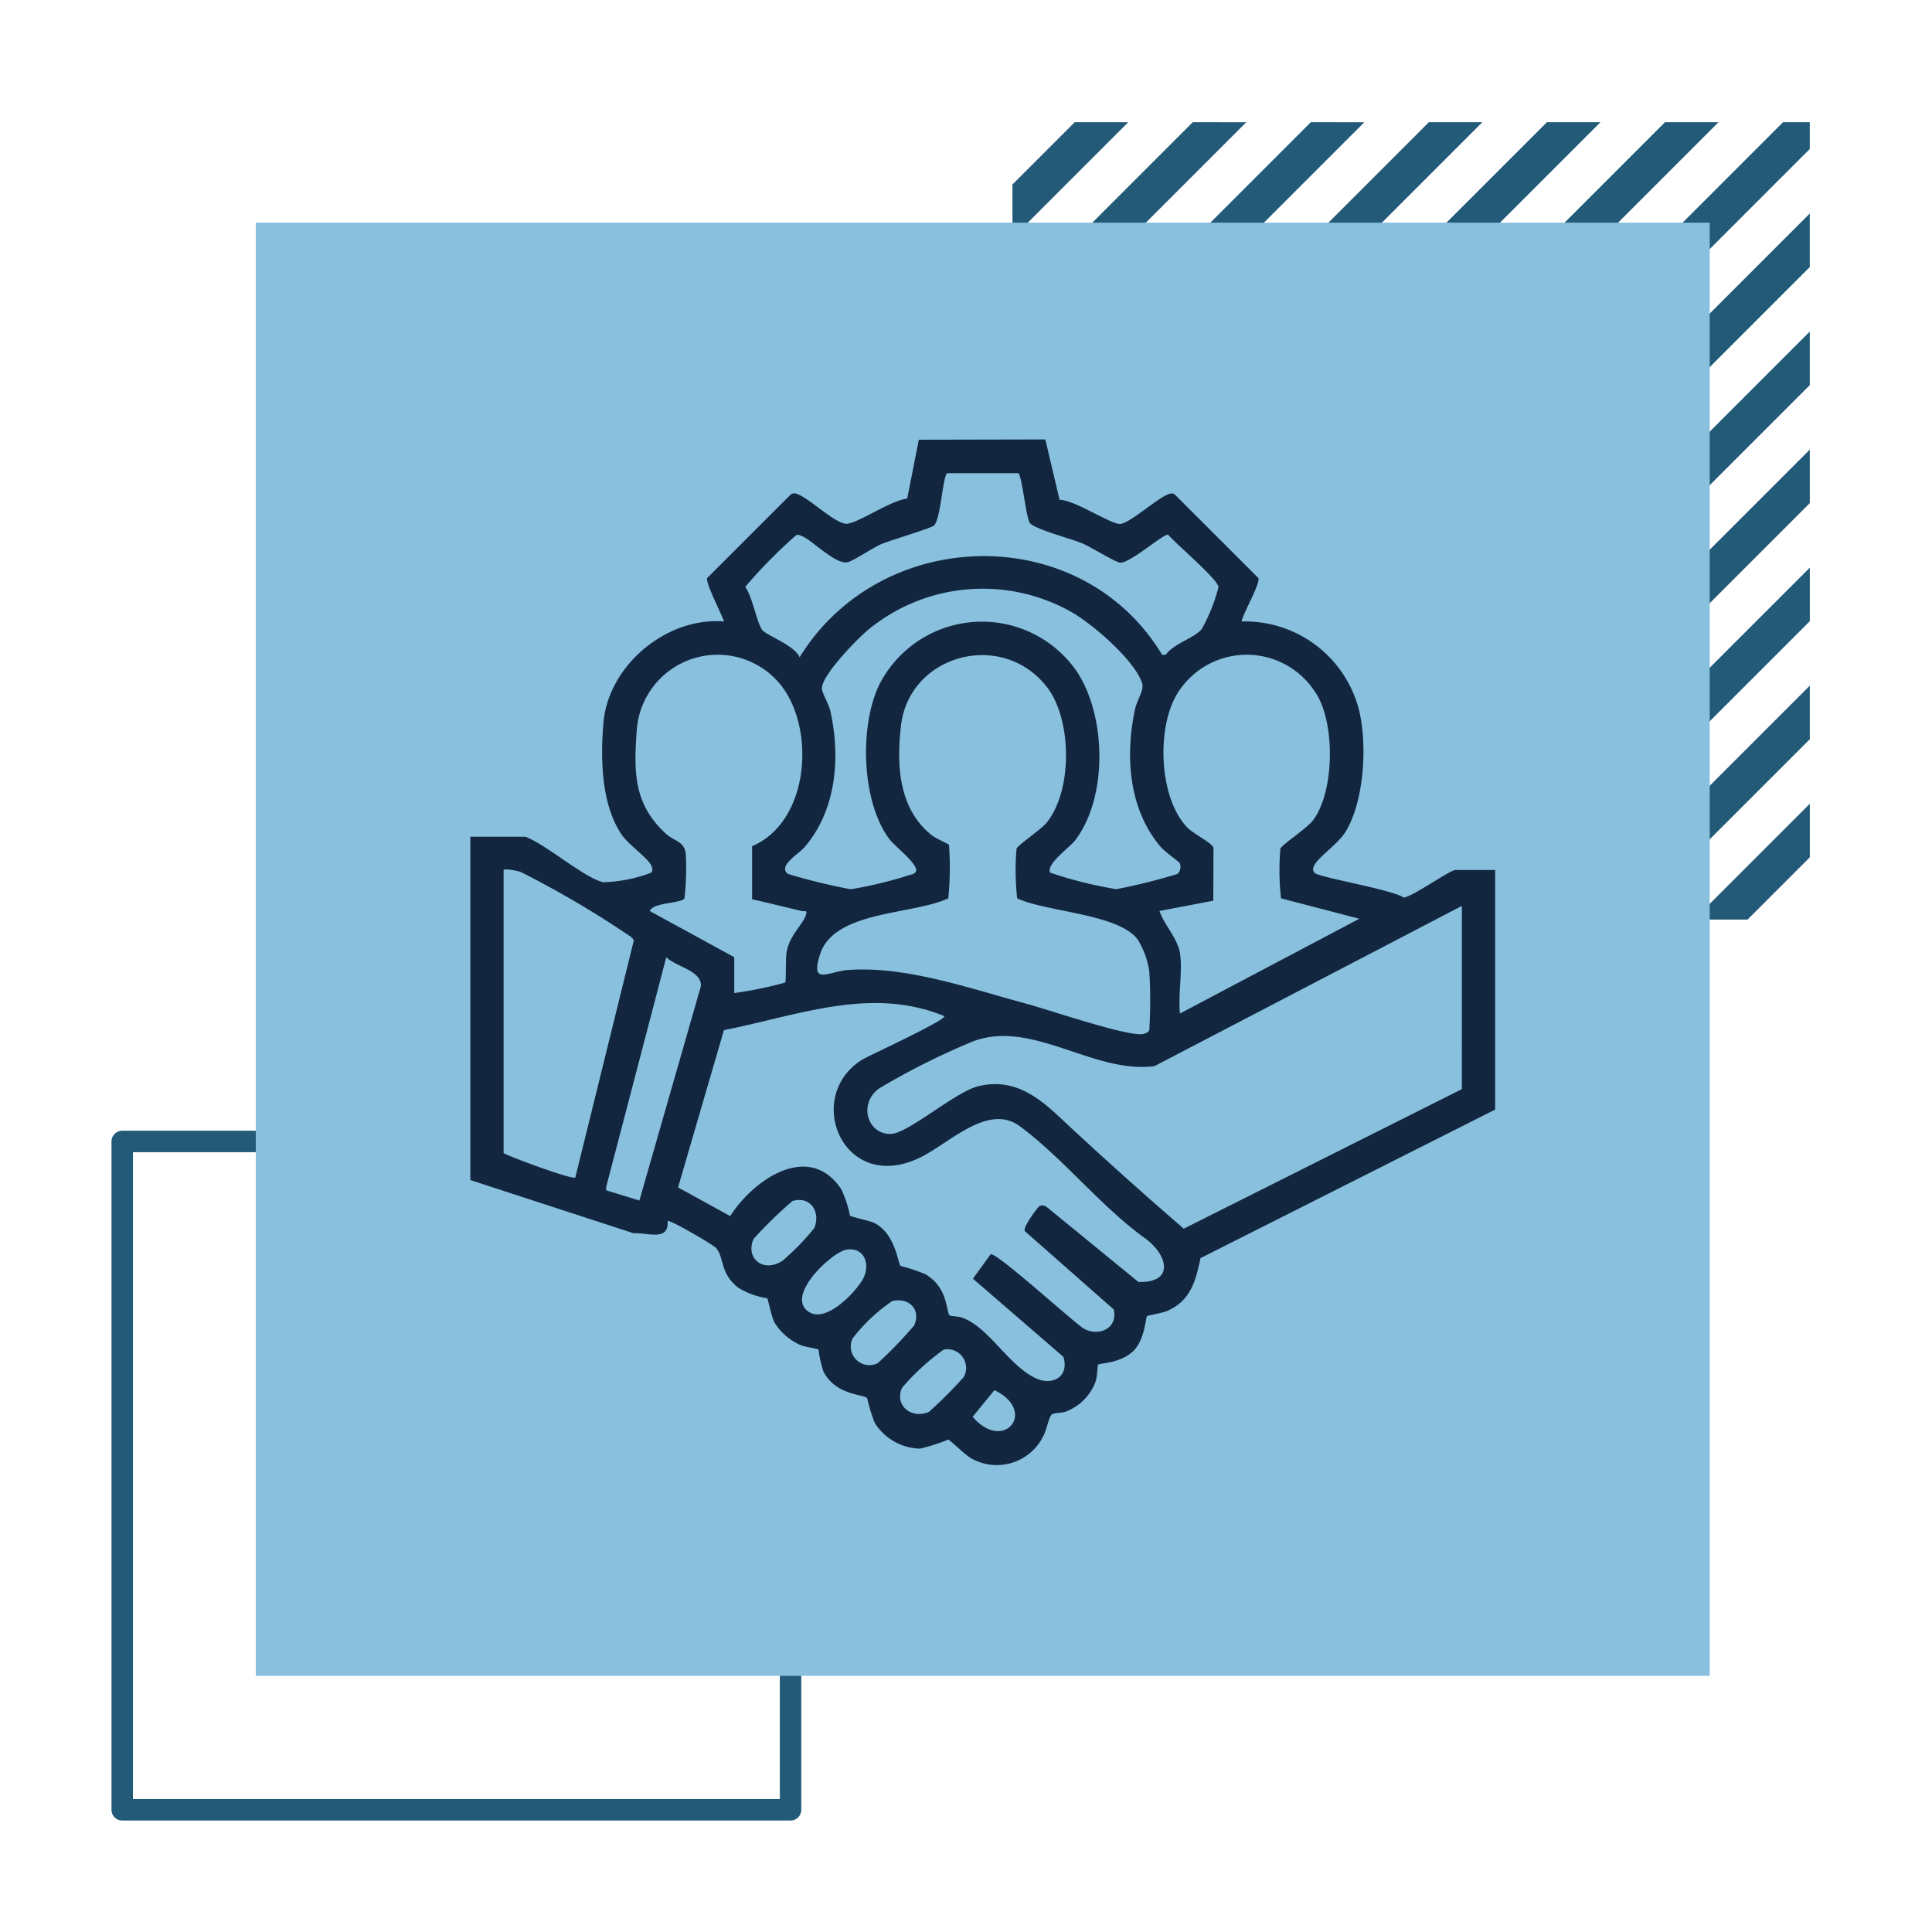 <svg xmlns="http://www.w3.org/2000/svg" xmlns:xlink="http://www.w3.org/1999/xlink" width="180" height="180" viewBox="0 0 180 180">
  <defs>
    <clipPath id="clip-path">
      <rect id="Rectangle_404172" data-name="Rectangle 404172" width="95.483" height="95.538" fill="#12263f"/>
    </clipPath>
  </defs>
  <g id="img12" transform="translate(-358.668 -5326)">
    <rect id="Rectangle_403656" data-name="Rectangle 403656" width="180" height="180" transform="translate(358.668 5326)" fill="none"/>
    <g id="Group_1101106" data-name="Group 1101106" transform="translate(-148.045 -2662)">
      <g id="Group_1101010" data-name="Group 1101010" transform="translate(601.04 7999.387)">
        <path id="Path_875656" data-name="Path 875656" d="M213.638,10.626,141.848,82.417v2.494h2.494L216.133,13.12V10.626Z" transform="translate(-141.846 -10.626)" fill="#225a78"/>
        <path id="Path_875657" data-name="Path 875657" d="M202.64,10.626,141.848,71.419v4.989l65.781-65.782Z" transform="translate(-141.846 -10.626)" fill="#225a78"/>
        <path id="Path_875658" data-name="Path 875658" d="M191.64,10.626,141.847,60.42v4.988l54.782-54.783Z" transform="translate(-141.846 -10.626)" fill="#225a78"/>
        <path id="Path_875659" data-name="Path 875659" d="M180.642,10.626l-38.8,38.8V54.41l43.784-43.784Z" transform="translate(-141.846 -10.626)" fill="#225a78"/>
        <path id="Path_875660" data-name="Path 875660" d="M169.644,10.626l-27.8,27.8v4.988l32.786-32.786Z" transform="translate(-141.846 -10.626)" fill="#225a78"/>
        <path id="Path_875661" data-name="Path 875661" d="M158.645,10.626l-16.8,16.8v4.989l21.787-21.787Z" transform="translate(-141.846 -10.626)" fill="#225a78"/>
        <path id="Path_875662" data-name="Path 875662" d="M147.646,10.626l-5.8,5.8v4.989l10.788-10.788Z" transform="translate(-141.846 -10.626)" fill="#225a78"/>
        <path id="Path_875663" data-name="Path 875663" d="M268.109,147.676H273.1l5.8-5.8v-4.988Z" transform="translate(-204.61 -73.39)" fill="#225a78"/>
        <path id="Path_875664" data-name="Path 875664" d="M246.238,136.8h4.989l16.8-16.8v-4.988Z" transform="translate(-193.738 -62.518)" fill="#225a78"/>
        <path id="Path_875665" data-name="Path 875665" d="M224.368,125.933h4.989l27.8-27.8V93.147Z" transform="translate(-182.867 -51.646)" fill="#225a78"/>
        <path id="Path_875666" data-name="Path 875666" d="M202.5,115.061h4.989l38.795-38.8V71.277Z" transform="translate(-171.996 -40.775)" fill="#225a78"/>
        <path id="Path_875667" data-name="Path 875667" d="M180.628,104.19h4.988L235.41,54.4V49.407Z" transform="translate(-161.123 -29.904)" fill="#225a78"/>
        <path id="Path_875668" data-name="Path 875668" d="M158.757,93.318h4.989l60.792-60.793V27.536Z" transform="translate(-150.252 -19.032)" fill="#225a78"/>
      </g>
      <rect id="Rectangle_403642" data-name="Rectangle 403642" width="62.268" height="62.267" transform="translate(518.1 8094.346)" fill="none" stroke="#225a78" stroke-linecap="round" stroke-linejoin="round" stroke-width="2"/>
      <rect id="Rectangle_403641" data-name="Rectangle 403641" width="135.46" height="135.39" transform="translate(530.543 8008.745)" fill="#88c0de"/>
      <g id="Group_1101532" data-name="Group 1101532" transform="translate(550.532 8028.942)">
        <g id="Group_1101531" data-name="Group 1101531" clip-path="url(#clip-path)">
          <path id="Path_876169" data-name="Path 876169" d="M5.132,37.013c2.024.788,5.342,3.737,7.22,4.24a13.514,13.514,0,0,0,4.489-.886c.208-.274.115-.46-.012-.728-.291-.617-2.127-1.939-2.706-2.785-1.938-2.827-2.006-7.14-1.719-10.472.46-5.34,5.892-9.859,11.228-9.423-.216-.687-1.759-3.657-1.564-4.049l7.777-7.774a.566.566,0,0,1,.532-.075c1.085.273,3.729,2.95,4.776,2.79,1.2-.183,4.012-2.161,5.551-2.343L41.785.026,53.571,0,54.9,5.627c1.347-.012,4.726,2.249,5.615,2.248.834,0,3.421-2.34,4.431-2.73.258-.1.432-.2.694-.009l7.777,7.774c.227.457-1.418,3.291-1.564,4.049A10.97,10.97,0,0,1,82.7,24.851c.926,3.213.639,8.979-1.255,11.852-.622.944-2.494,2.3-2.793,2.937-.127.269-.22.454-.012.728.328.431,7.286,1.562,8.328,2.322.929-.152,4.291-2.573,4.813-2.573h3.7V62.436L68.027,76.276c-.459,2.2-.937,4-3.17,4.946-.392.165-1.75.387-1.809.46-.137.167-.2,2.126-1.225,3.191-1.146,1.193-3.2,1.192-3.334,1.321-.056.056-.071,1.1-.23,1.561a4.724,4.724,0,0,1-2.7,2.785c-.44.192-1.087.108-1.374.3-.261.171-.508,1.428-.74,1.885a4.833,4.833,0,0,1-6.715,2.239c-.551-.268-2.062-1.773-2.2-1.784a17.586,17.586,0,0,1-2.626.842,5.1,5.1,0,0,1-4.23-2.411,15.5,15.5,0,0,1-.7-2.289c-.39-.387-2.938-.26-4.077-2.488a11.642,11.642,0,0,1-.46-2.046c-.053-.065-1.29-.254-1.635-.395A5.429,5.429,0,0,1,28.356,82.3c-.324-.575-.6-2.213-.7-2.288a7.152,7.152,0,0,1-2.708-.991c-1.706-1.36-1.268-2.738-2.043-3.687-.212-.26-4.332-2.686-4.526-2.514.141,1.924-1.845,1.065-3.168,1.137L0,69V37.013ZM51.052,3.148H44.431c-.423.275-.592,4.206-1.223,4.865-.244.255-4.079,1.378-4.937,1.747-.775.333-2.621,1.58-3.119,1.68-1.178.235-3.332-2.124-4.37-2.484-.207-.072-.219-.128-.46-.005a46.649,46.649,0,0,0-4.711,4.787c.677.912,1.055,3.266,1.586,4.018.321.454,3.082,1.463,3.478,2.546,7.578-12.325,26.242-12.745,33.781-.236l.342-.008c.72-1.032,2.677-1.564,3.345-2.387a16.27,16.27,0,0,0,1.564-3.923c-.077-.733-3.978-4.028-4.692-4.875-.473-.082-3.506,2.655-4.481,2.606-.391-.02-2.771-1.479-3.489-1.787-.995-.428-4.677-1.379-4.954-1.969-.355-.756-.7-4.356-1.037-4.573M66.074,39.442c-.057-.1-1.37-1.032-1.746-1.471-3-3.511-3.342-8.5-2.386-12.895.154-.709.83-1.749.663-2.311-.632-2.138-4.7-5.639-6.665-6.722a16.8,16.8,0,0,0-18.816,1.642c-1.02.827-4.474,4.361-4.367,5.563.036.407.651,1.441.788,2.061.958,4.335.558,9.213-2.392,12.662-.572.669-2.54,1.761-1.559,2.509a54.459,54.459,0,0,0,5.852,1.428,38.653,38.653,0,0,0,5.478-1.326c.252-.07.47-.085.608-.351.188-.686-1.987-2.323-2.489-2.994-2.624-3.5-2.812-10.632-.9-14.47a10.733,10.733,0,0,1,18.289-1.253c2.833,4.116,3,11.849-.1,15.858-.481.622-2.815,2.293-2.28,3A38.555,38.555,0,0,0,60.188,41.9a55.731,55.731,0,0,0,5.7-1.417.908.908,0,0,0,.187-1.037m-41.487,8.79v3.342a35.932,35.932,0,0,0,4.751-.978c.093-.108.02-2.232.132-2.853.288-1.592,1.534-2.569,1.8-3.455.146-.489-.134-.3-.357-.347-1.556-.362-3.1-.759-4.661-1.1l0-4.948c5.369-2.293,5.938-11,2.625-15.081A7.554,7.554,0,0,0,15.506,27.1c-.293,3.929-.272,6.937,2.761,9.673.728.657,1.643.653,1.8,1.784a24.6,24.6,0,0,1-.117,4.2c-.349.5-2.87.345-3.236,1.177Zm38.67,6.8a44.556,44.556,0,0,0,0-5.49,7.811,7.811,0,0,0-1.087-2.971c-1.854-2.4-8.441-2.533-11.22-3.818a23.357,23.357,0,0,1-.06-4.624C51,37.786,53.128,36.4,53.7,35.695c2.432-3,2.364-9.627.006-12.646-4.183-5.354-12.813-3-13.581,3.606-.43,3.7-.224,7.753,2.86,10.217.377.3,1.562.817,1.611.895a28.708,28.708,0,0,1-.067,4.989c-3.362,1.562-10.647,1.121-11.953,5.232-.933,2.936.779,1.574,2.633,1.441,5.408-.388,11.383,1.743,16.649,3.157,1.977.531,9.4,3.067,10.795,2.812.217-.039.537-.156.6-.363m2.864-7.161c.258,1.655-.19,3.884,0,5.61l16.709-8.829-7.294-1.9a23.358,23.358,0,0,1-.06-4.624c.109-.358,2.469-1.881,3.058-2.671,2-2.684,2.07-9.14.2-11.9a7.591,7.591,0,0,0-12.978.311c-1.807,3.2-1.587,9.588,1.072,12.311.56.573,2.363,1.448,2.415,1.892l-.02,4.9-5.01.958c.42,1.28,1.693,2.555,1.908,3.937M3.1,40.117V66.494c.736.4,6.419,2.505,6.683,2.268l5.441-22.054c-.054-.28-.368-.435-.586-.587A92.548,92.548,0,0,0,4.708,40.3c-.333-.121-1.456-.334-1.605-.185M92.38,43.458,63.742,58.385c-5.642.76-11.365-4.366-16.878-2.317a67.592,67.592,0,0,0-8.75,4.379c-2.049,1.456-1.064,4.4,1.14,4.249,1.6-.11,5.931-3.884,8-4.416,3-.771,5.184.609,7.282,2.52,3.9,3.652,7.92,7.271,11.935,10.731l25.907-13ZM15.751,70.91l5.727-19.961c.121-1.468-2.326-1.807-3.221-2.713L12.663,69.618l-.011.335ZM44.16,53.726c-6.856-2.817-13.7-.034-20.532,1.306L19.354,69.687l4.859,2.671c2.131-3.357,7.35-7.035,10.36-2.482a10.448,10.448,0,0,1,.792,2.429c.088.136,1.82.465,2.281.7,2.016,1.048,2.189,3.819,2.445,4a17.419,17.419,0,0,1,2.326.777c2.138,1.292,1.875,3.462,2.251,3.836.063.063.814.086,1.117.192,2.508.875,4.22,4.311,6.8,5.612,1.607.809,3.255-.08,2.668-1.952L46.83,78.192l1.635-2.266c.457-.319,7.677,6.282,8.7,6.925,1.439.779,3.2-.083,2.777-1.8l-8.272-7.283c-.252-.341,1.234-2.278,1.354-2.347a.687.687,0,0,1,.68.092l8.541,6.983c3.466.1,2.707-2.611.539-4.126C58.725,71.435,55.152,66.9,51.2,63.989c-2.959-2.184-6.53,1.559-9.268,2.9-7.139,3.506-10.939-5.566-5.487-9.067.567-.364,7.983-3.753,7.714-4.1M30.009,70.955a40.059,40.059,0,0,0-3.626,3.539c-.789,1.84.972,3.2,2.724,2.008a22.942,22.942,0,0,0,2.937-3.027c.624-1.51-.362-3.024-2.035-2.52m5.023,4.53c-1.318.222-5.744,4.3-3.509,5.792,1.571,1.051,4.16-1.617,4.959-2.889.9-1.433.26-3.191-1.45-2.9m4.289,4.78a16.145,16.145,0,0,0-3.7,3.476,1.738,1.738,0,0,0,2.33,2.322,38.181,38.181,0,0,0,3.4-3.518c.659-1.516-.49-2.621-2.034-2.28M44.1,84.8a21.969,21.969,0,0,0-3.871,3.544c-.745,1.619.835,2.965,2.5,2.258a42.056,42.056,0,0,0,3.221-3.221A1.736,1.736,0,0,0,44.1,84.8m4.727,3.778L46.8,91.055c2.9,3.4,6.086-.526,2.027-2.482" fill="#12263f"/>
        </g>
      </g>
    </g>
  </g>
</svg>
